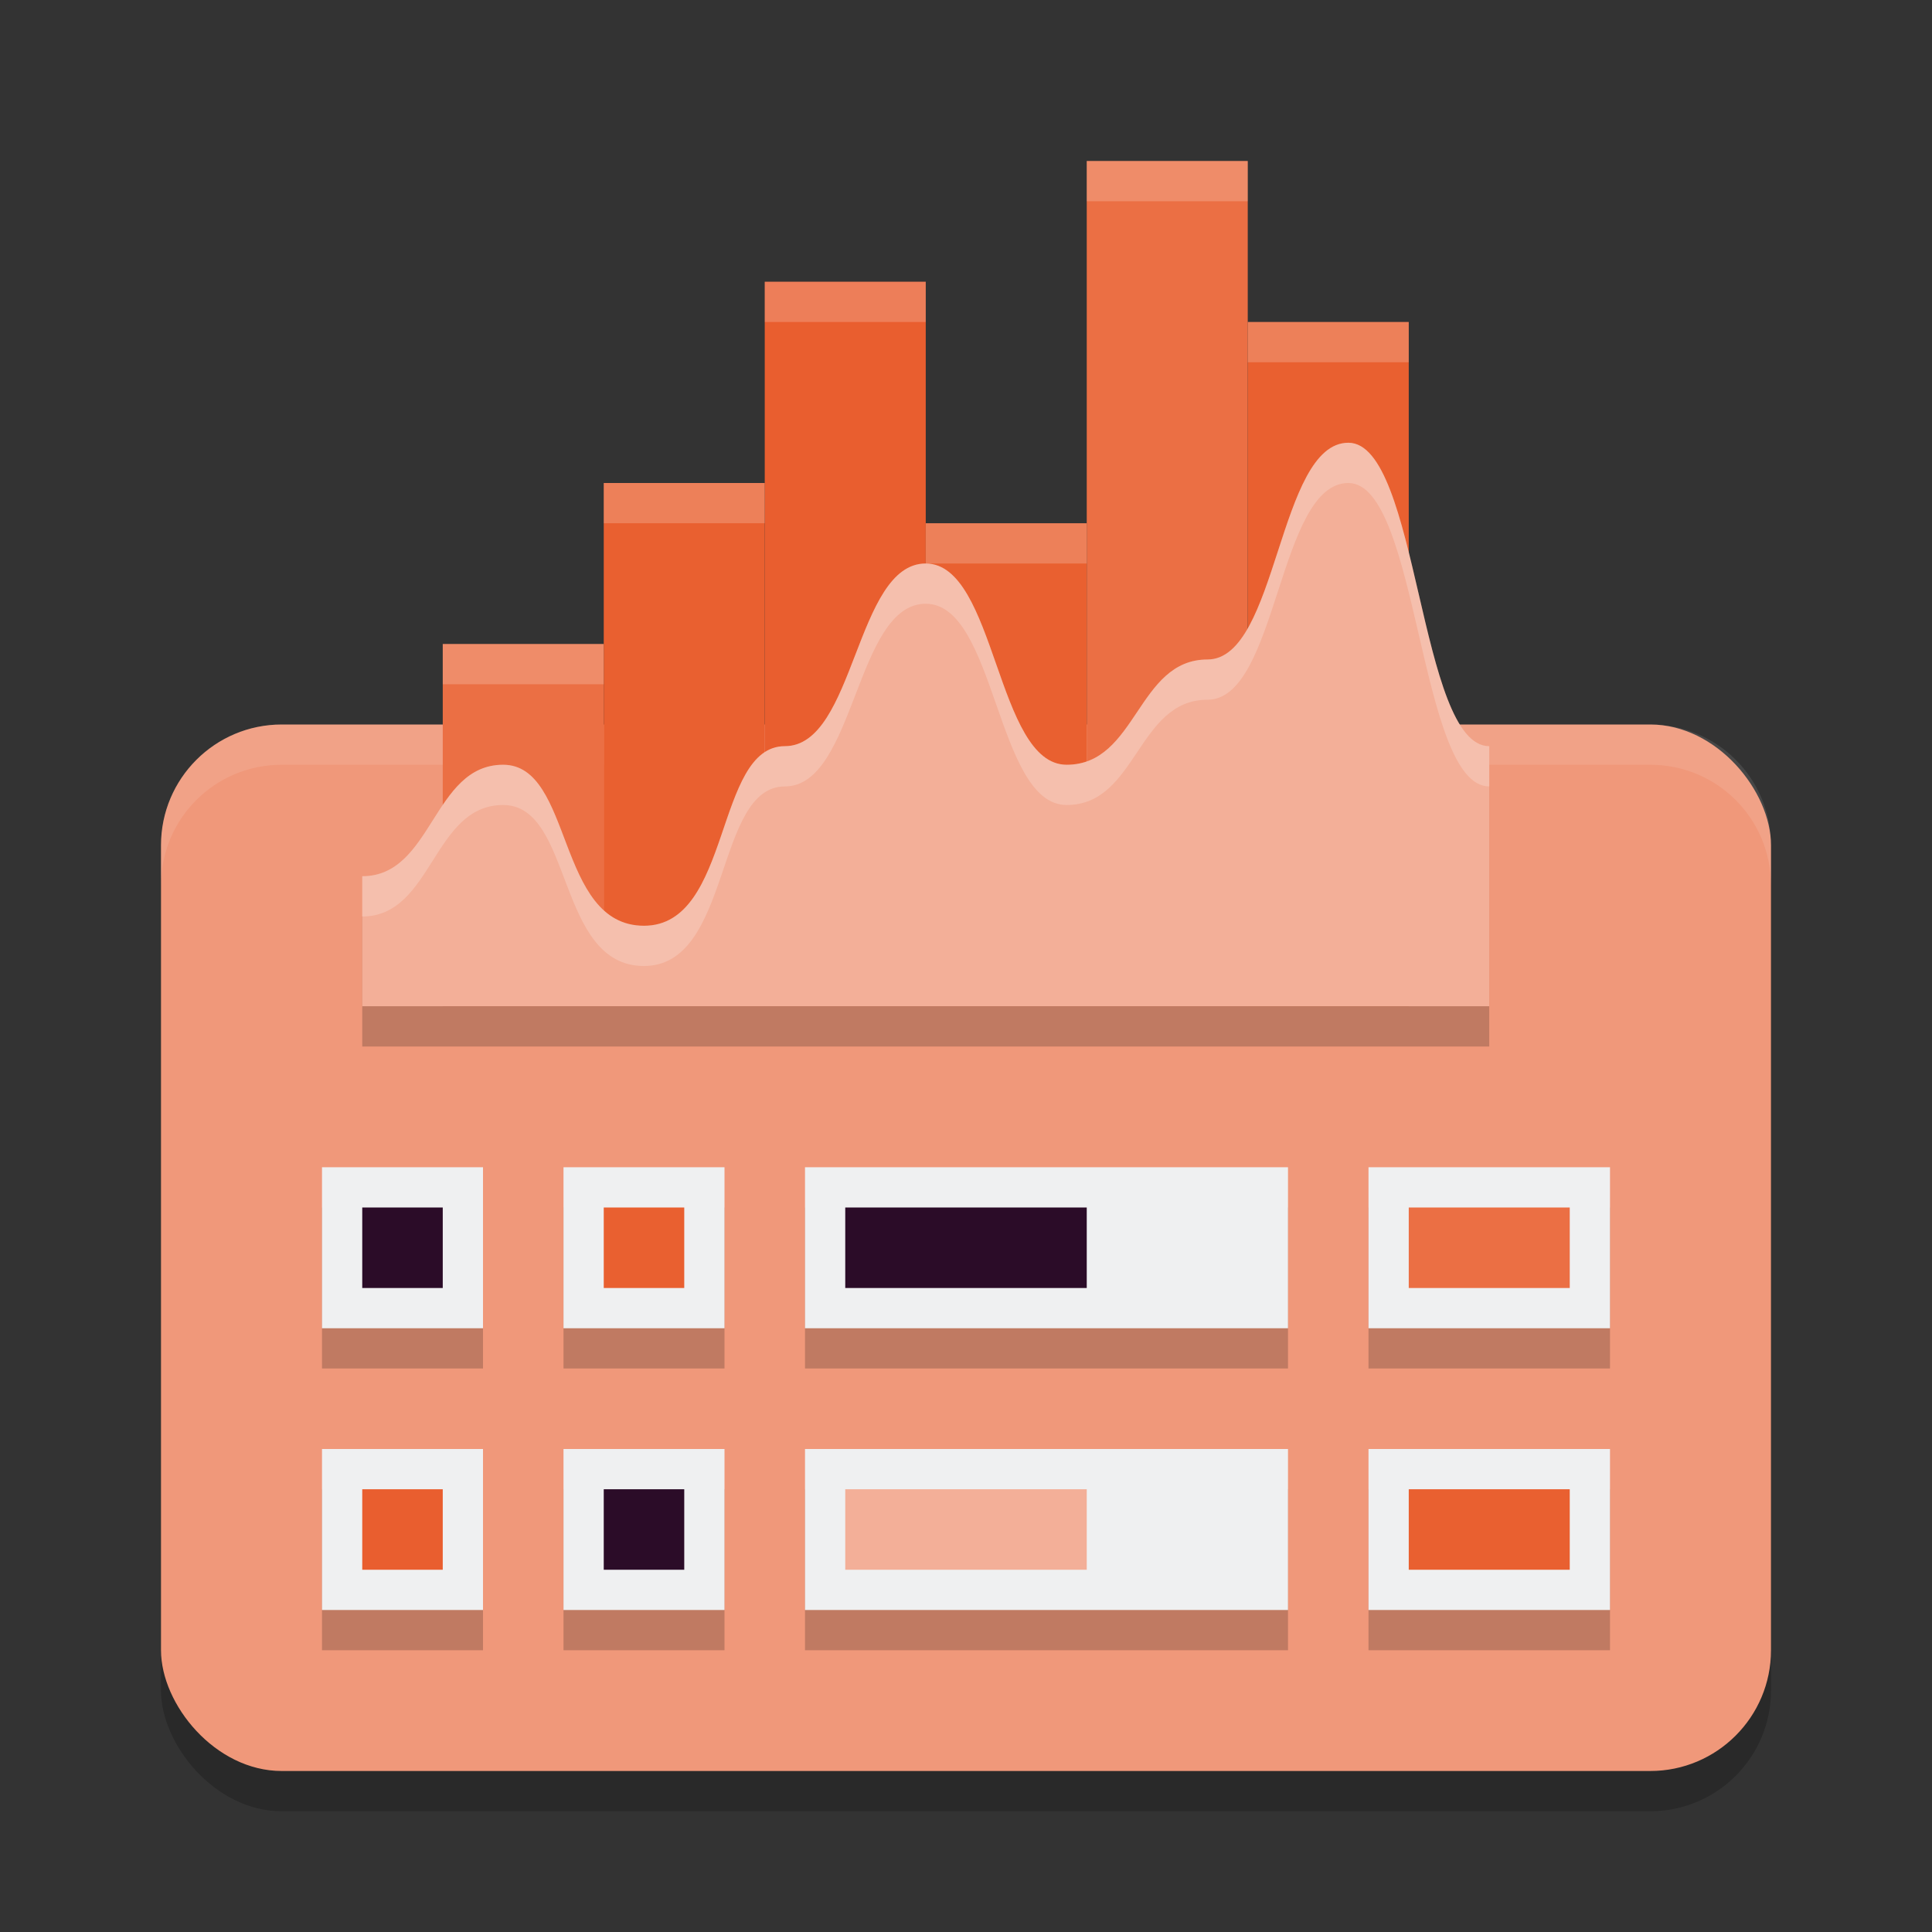 <svg xmlns="http://www.w3.org/2000/svg" width="48" height="48" version="1.1">
 <rect width="100%" height="100%" fill="#333333" stroke="none"/>
 <rect style="opacity:0.2" width="40" height="26" x="4" y="19" ry="3"/>
 <rect style="fill:#f0987a" width="40" height="26" x="4" y="18" ry="3"/>
 <path style="fill:#ffffff;opacity:0.1" d="M 7 18 C 5.338 18 4 19.338 4 21 L 4 22 C 4 20.338 5.338 19 7 19 L 41 19 C 42.662 19 44 20.338 44 22 L 44 21 C 44 19.338 42.662 18 41 18 L 7 18 z"/>
 <path style="opacity:0.2" d="m 8,30 v 4 h 4 v -4 z m 6,0 v 4 h 4 v -4 z m 6,0 v 4 h 12 v -4 z m 14,0 v 4 h 6 V 30 Z M 8,37 v 4 h 4 v -4 z m 6,0 v 4 h 4 v -4 z m 6,0 v 4 h 12 v -4 z m 14,0 v 4 h 6 v -4 z"/>
 <rect style="fill:#eb6f44" width="4" height="9" x="11" y="16"/>
 <rect style="fill:#e96030" width="4" height="13" x="15" y="12"/>
 <rect style="fill:#e95e2f" width="4" height="18" x="19" y="7"/>
 <rect style="fill:#e96030" width="4" height="12" x="23" y="13"/>
 <rect style="fill:#eb6f44" width="4" height="21" x="27" y="4"/>
 <rect style="fill:#e96030" width="4" height="17" x="31" y="8"/>
 <rect style="fill:#eff0f1" width="4" height="4" x="8" y="29"/>
 <rect style="fill:#eff0f1" width="12" height="4" x="20" y="29"/>
 <rect style="fill:#eff0f1" width="6" height="4" x="34" y="29"/>
 <rect fill="#2b0c28" width="2" height="2" x="9" y="30"/>
 <rect style="fill:#2b0c28" width="6" height="2" x="21" y="30"/>
 <rect style="fill:#eb6f44" width="4" height="2" x="35" y="30"/>
 <path style="opacity:0.2" d="M 9,26 V 22.769 C 10.75,22.769 10.75,20 12.5,20 14.25,20 13.813,24 16,24 c 2.188,0 1.75,-4.462 3.5,-4.462 1.75,0 1.75,-4.538 3.5,-4.538 C 24.75,15 24.75,20 26.5,20 c 1.75,0 1.75,-2.615 3.5,-2.615 1.75,0 1.75,-5.385 3.5,-5.385 1.75,0 1.75,7.538 3.5,7.538 V 26 Z"/>
 <path style="fill:#f3af98" d="M 9,25 V 21.769 C 10.75,21.769 10.75,19 12.5,19 14.25,19 13.813,23 16,23 c 2.188,0 1.75,-4.462 3.5,-4.462 1.75,0 1.75,-4.538 3.5,-4.538 C 24.75,14 24.75,19 26.5,19 c 1.75,0 1.75,-2.615 3.5,-2.615 1.75,0 1.75,-5.385 3.5,-5.385 1.75,0 1.75,7.538 3.5,7.538 V 25 Z"/>
 <rect style="fill:#eff0f1" width="4" height="4" x="14" y="29"/>
 <rect style="fill:#e96030" width="2" height="2" x="15" y="30"/>
 <rect style="fill:#eff0f1" width="4" height="4" x="8" y="36"/>
 <rect style="fill:#eff0f1" width="12" height="4" x="20" y="36"/>
 <rect style="fill:#eff0f1" width="6" height="4" x="34" y="36"/>
 <rect style="fill:#e95e2f" width="2" height="2" x="9" y="37"/>
 <rect style="fill:#f3af98" width="6" height="2" x="21" y="37"/>
 <rect style="fill:#e96030" width="4" height="2" x="35" y="37"/>
 <rect style="fill:#eff0f1" width="4" height="4" x="14" y="36"/>
 <rect fill="#2b0c28" width="2" height="2" x="15" y="37"/>
 <path style="fill:#ffffff;opacity:0.2" d="M 27 4 L 27 5 L 31 5 L 31 4 L 27 4 z M 19 7 L 19 8 L 23 8 L 23 7 L 19 7 z M 31 8 L 31 9 L 35 9 L 35 8 L 31 8 z M 15 12 L 15 13 L 19 13 L 19 12 L 15 12 z M 23 13 L 23 14 L 27 14 L 27 13 L 23 13 z M 11 16 L 11 17 L 15 17 L 15 16 L 11 16 z"/>
 <path style="fill:#ffffff;opacity:0.2" d="M 33.5 11 C 31.75 11 31.75 16.385 30 16.385 C 28.25 16.385 28.25 19 26.5 19 C 24.75 19 24.75 14 23 14 C 21.25 14 21.25 18.539 19.5 18.539 C 17.75 18.539 18.188 23 16 23 C 13.813 23 14.25 19 12.5 19 C 10.75 19 10.75 21.77 9 21.77 L 9 22.77 C 10.75 22.77 10.75 20 12.5 20 C 14.25 20 13.813 24 16 24 C 18.188 24 17.75 19.539 19.5 19.539 C 21.25 19.539 21.25 15 23 15 C 24.75 15 24.75 20 26.5 20 C 28.25 20 28.25 17.385 30 17.385 C 31.75 17.385 31.75 12 33.5 12 C 35.25 12 35.25 19.539 37 19.539 L 37 18.539 C 35.25 18.539 35.25 11 33.5 11 z"/>
</svg>
